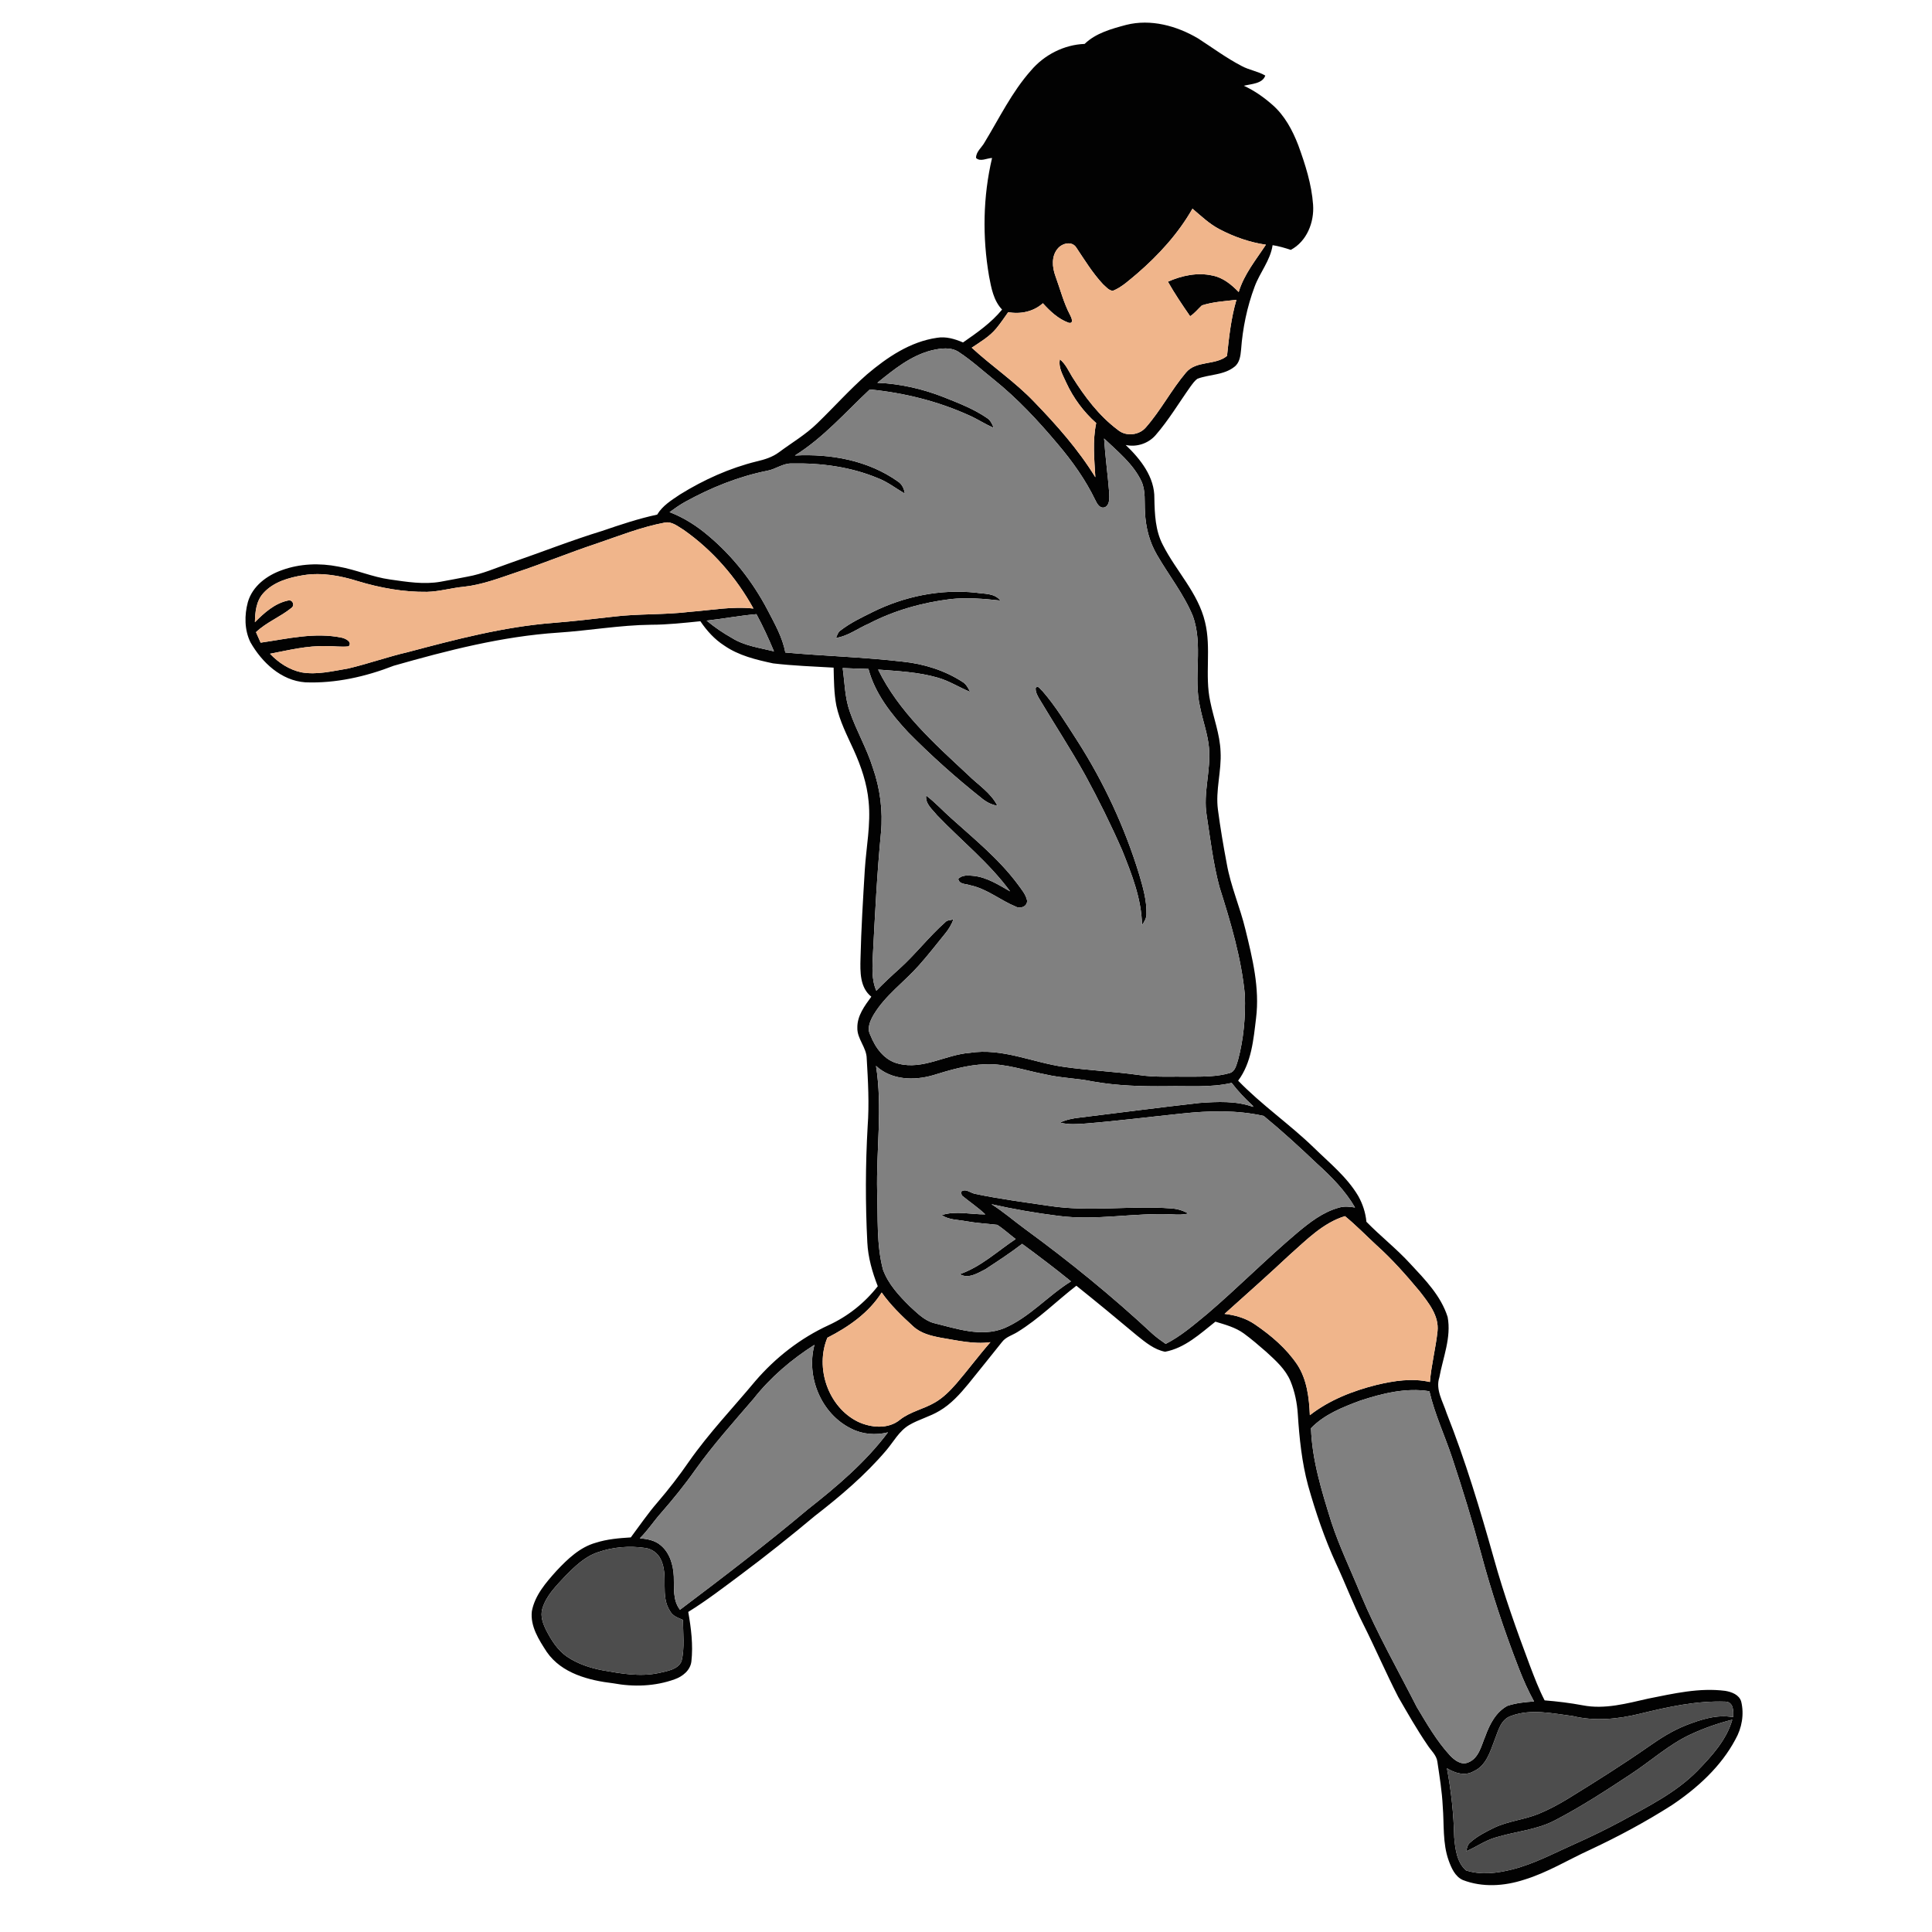 <?xml version="1.0" encoding="UTF-8" ?>
<!DOCTYPE svg PUBLIC "-//W3C//DTD SVG 1.1//EN" "http://www.w3.org/Graphics/SVG/1.1/DTD/svg11.dtd">
<svg width="1000pt" height="1000pt" viewBox="0 0 1000 1000" version="1.1" xmlns="http://www.w3.org/2000/svg">
    <g id="#020202ff">
        <path fill="#020202" opacity="1.00"
            d=" M 582.92 12.88 C 595.63 9.69 609.03 13.35 620.07 19.86 C 627.58 24.69 634.78 30.06 642.73 34.19 C 646.61 36.28 651.10 36.89 654.91 39.11 C 653.49 43.38 647.57 43.43 643.81 44.39 C 649.24 46.88 654.16 50.35 658.64 54.29 C 664.94 59.81 668.99 67.40 671.97 75.12 C 675.59 85.07 678.89 95.31 679.65 105.94 C 680.32 115.02 676.43 124.91 668.11 129.34 C 665.03 128.31 661.91 127.40 658.70 126.90 C 657.53 134.83 652.08 141.05 649.38 148.41 C 645.47 158.86 643.19 169.91 642.38 181.03 C 642.08 184.20 641.65 187.80 638.91 189.87 C 633.50 194.18 626.12 193.73 619.88 196.00 C 618.33 197.03 617.29 198.62 616.19 200.08 C 610.22 208.49 604.93 217.42 598.15 225.22 C 594.37 229.58 588.30 231.56 582.66 230.32 C 590.27 237.59 597.70 246.91 597.50 257.99 C 597.66 266.14 598.01 274.65 601.88 282.03 C 608.71 295.57 620.17 306.88 623.73 321.99 C 627.05 335.49 623.48 349.52 626.41 363.06 C 628.14 371.71 631.42 380.08 631.76 388.97 C 632.35 399.06 629.05 409.01 630.40 419.09 C 631.63 428.43 633.21 437.73 634.96 446.99 C 637.00 458.68 641.87 469.61 644.63 481.12 C 648.29 496.06 652.07 511.45 650.14 526.94 C 648.80 538.07 647.81 550.06 640.86 559.35 C 653.00 571.90 667.48 581.84 680.00 593.98 C 688.09 601.90 697.18 609.17 703.02 619.04 C 705.32 623.14 706.82 627.69 707.25 632.39 C 714.55 639.87 722.83 646.32 729.90 654.05 C 737.54 662.26 745.85 670.72 749.29 681.67 C 751.29 692.26 746.89 702.61 745.01 712.91 C 742.90 719.31 746.86 725.44 748.75 731.38 C 758.48 755.94 766.08 781.27 773.23 806.68 C 778.46 825.50 785.04 843.91 791.90 862.19 C 794.21 868.25 796.51 874.33 799.49 880.11 C 806.11 880.64 812.71 881.45 819.25 882.67 C 830.63 884.89 842.05 881.69 853.10 879.20 C 866.21 876.60 879.56 873.44 893.01 875.19 C 896.30 875.74 900.19 877.17 901.24 880.72 C 902.85 887.31 901.59 894.44 898.25 900.31 C 890.75 914.43 878.53 925.50 865.39 934.32 C 851.89 942.93 837.75 950.53 823.26 957.32 C 811.78 962.54 800.95 969.28 788.81 972.96 C 778.60 976.27 767.26 977.03 757.12 973.08 C 753.11 971.26 751.23 966.86 749.82 962.97 C 746.61 953.98 747.53 944.31 746.76 934.96 C 746.39 927.22 745.11 919.56 743.99 911.91 C 743.56 908.40 740.62 906.05 738.85 903.21 C 733.37 895.20 728.57 886.74 723.73 878.35 C 717.33 865.87 711.80 852.97 705.51 840.44 C 700.38 830.30 696.38 819.66 691.58 809.37 C 685.57 796.31 680.96 782.66 677.05 768.84 C 673.81 756.80 672.54 744.35 671.74 731.95 C 671.37 726.15 670.19 720.37 668.00 714.98 C 665.43 708.73 660.25 704.16 655.39 699.70 C 651.62 696.42 647.84 693.15 643.82 690.21 C 639.46 687.03 634.17 685.64 629.09 684.09 C 621.19 690.35 613.30 697.75 603.05 699.66 C 597.46 698.59 592.92 694.80 588.59 691.34 C 578.19 682.61 567.71 673.98 557.12 665.49 C 546.88 673.41 537.67 682.70 526.58 689.49 C 523.93 691.14 520.65 691.99 518.69 694.56 C 512.86 701.78 507.13 709.07 501.26 716.26 C 496.90 721.54 492.23 726.78 486.24 730.27 C 481.28 733.27 475.56 734.66 470.58 737.60 C 465.37 740.68 462.52 746.24 458.71 750.72 C 447.82 763.53 434.94 774.44 421.69 784.71 C 409.31 795.06 396.70 805.15 383.76 814.80 C 374.74 821.52 365.81 828.40 356.24 834.33 C 357.72 842.78 358.82 851.44 357.86 860.01 C 357.29 864.59 353.29 867.77 349.17 869.21 C 339.06 872.86 328.01 873.23 317.49 871.28 C 304.79 869.79 290.70 866.17 283.01 855.05 C 278.95 848.80 274.38 841.75 275.29 833.96 C 276.85 825.67 282.63 819.08 288.10 813.00 C 293.79 806.94 300.17 800.81 308.39 798.52 C 314.25 796.65 320.41 796.13 326.50 795.76 C 331.10 789.62 335.41 783.25 340.45 777.47 C 346.18 770.79 351.57 763.82 356.56 756.57 C 366.89 741.79 379.38 728.74 390.89 714.91 C 401.36 702.71 414.29 692.62 428.92 685.90 C 438.87 681.32 447.59 674.38 454.33 665.74 C 451.49 658.46 449.30 650.88 448.92 643.04 C 447.90 623.04 447.94 603.00 449.09 583.01 C 449.96 571.32 449.30 559.59 448.61 547.91 C 448.56 542.14 443.60 537.77 443.76 531.98 C 443.64 525.80 447.52 520.63 450.99 515.89 C 445.01 511.11 445.21 502.95 445.40 496.01 C 445.75 480.72 446.70 465.46 447.62 450.19 C 448.36 438.43 450.78 426.70 449.60 414.89 C 448.77 405.58 445.71 396.63 441.87 388.16 C 438.47 380.70 434.64 373.31 432.90 365.24 C 431.66 358.76 431.64 352.13 431.48 345.57 C 421.05 344.96 410.57 344.60 400.19 343.37 C 391.40 341.49 382.34 339.34 374.85 334.13 C 369.85 330.93 365.81 326.44 362.51 321.55 C 354.03 322.41 345.54 323.35 337.01 323.37 C 320.88 323.55 304.95 326.40 288.88 327.46 C 259.91 329.37 231.66 336.65 203.84 344.57 C 189.31 350.23 173.69 353.79 158.02 353.17 C 145.50 352.28 135.56 342.86 129.62 332.43 C 126.48 326.03 126.47 318.39 128.30 311.62 C 130.69 303.35 138.17 297.80 145.99 295.08 C 155.27 291.71 165.45 291.36 175.09 293.26 C 184.21 294.83 192.76 298.70 201.95 299.95 C 210.57 301.17 219.38 302.64 228.06 301.10 C 232.71 300.31 237.32 299.33 241.95 298.47 C 249.65 297.13 256.82 293.89 264.17 291.37 C 280.03 285.91 295.64 279.72 311.69 274.80 C 321.06 271.59 330.47 268.44 340.16 266.36 C 342.91 261.73 347.62 258.86 351.98 255.93 C 364.28 248.30 377.66 242.27 391.74 238.80 C 395.78 237.87 399.82 236.61 403.18 234.10 C 409.85 229.14 417.10 224.92 423.06 219.06 C 431.69 210.71 439.71 201.71 448.75 193.78 C 459.20 184.93 471.15 176.82 485.00 174.84 C 489.63 174.05 494.24 175.44 498.46 177.25 C 505.69 172.22 513.05 167.12 518.67 160.24 C 514.23 155.56 513.07 149.01 511.92 142.91 C 508.45 122.69 508.78 101.77 513.49 81.78 C 510.85 81.82 507.36 83.94 505.20 81.75 C 505.14 78.49 508.23 76.33 509.66 73.63 C 517.30 61.06 523.77 47.59 533.62 36.51 C 540.46 28.41 550.76 23.12 561.40 22.73 C 567.23 17.10 575.30 14.93 582.92 12.88 M 617.22 108.01 C 609.88 120.89 599.75 131.97 588.58 141.62 C 584.63 144.87 580.85 148.55 576.05 150.52 C 573.87 150.40 572.43 148.40 570.89 147.09 C 565.50 141.31 561.37 134.52 556.99 127.98 C 554.73 124.64 549.77 125.91 547.53 128.61 C 544.12 132.52 544.59 138.28 546.27 142.85 C 548.75 149.59 550.48 156.63 553.85 163.01 C 554.61 164.35 555.97 167.73 553.13 167.05 C 547.77 165.11 543.54 161.11 539.79 156.96 C 534.99 161.32 528.14 162.73 521.85 161.57 C 519.89 164.36 517.96 167.19 515.80 169.83 C 512.33 174.12 507.49 176.94 502.96 179.97 C 513.41 189.60 525.31 197.58 535.16 207.87 C 546.85 219.96 558.13 232.64 566.95 247.02 C 566.42 237.69 565.44 228.21 567.39 218.98 C 560.86 213.17 555.57 206.03 551.91 198.09 C 550.22 194.27 547.72 190.35 548.59 185.99 C 551.53 188.37 553.04 191.88 554.95 195.03 C 561.39 205.26 568.76 215.15 578.52 222.45 C 582.66 226.07 589.64 225.36 593.15 221.16 C 600.88 212.35 606.28 201.80 613.84 192.86 C 619.12 186.47 629.10 189.23 635.10 184.22 C 636.14 174.46 637.19 164.64 639.98 155.18 C 633.98 155.90 627.85 156.20 622.08 158.08 C 620.06 159.95 618.35 162.17 616.01 163.68 C 611.97 157.85 608.00 151.97 604.51 145.80 C 611.70 142.62 619.83 140.86 627.63 142.64 C 633.05 143.69 637.41 147.30 641.15 151.16 C 643.91 141.97 650.06 134.54 655.23 126.66 C 646.85 125.44 638.75 122.60 631.26 118.67 C 625.99 115.95 621.70 111.80 617.22 108.01 M 454.11 198.13 C 465.87 198.61 477.46 201.24 488.40 205.54 C 496.06 208.61 503.90 211.58 510.74 216.28 C 512.64 217.41 513.54 219.45 514.32 221.41 C 510.03 219.66 506.18 217.02 501.95 215.14 C 485.65 207.69 468.02 203.32 450.21 201.58 C 437.63 213.34 426.19 226.58 411.44 235.77 C 429.97 234.79 449.37 238.28 464.73 249.21 C 466.92 250.60 467.98 253.00 468.35 255.50 C 463.71 252.80 459.44 249.43 454.38 247.49 C 440.41 241.65 425.06 239.60 409.99 239.89 C 405.35 239.68 401.61 242.83 397.20 243.65 C 382.26 246.62 367.99 252.40 354.68 259.73 C 351.84 261.30 349.20 263.18 346.58 265.08 C 353.95 267.91 360.68 272.18 366.67 277.31 C 379.31 287.90 389.63 301.14 397.29 315.72 C 400.94 322.78 405.03 329.82 406.47 337.74 C 426.68 339.57 447.01 340.11 467.17 342.46 C 478.07 343.58 488.83 346.92 498.07 352.87 C 500.05 354.03 501.15 356.07 502.10 358.09 C 496.45 355.80 491.27 352.39 485.35 350.75 C 475.34 347.83 464.84 347.40 454.51 346.57 C 465.13 368.32 483.52 384.75 500.95 400.99 C 506.18 406.21 512.86 410.26 516.25 417.05 C 513.16 416.54 510.39 415.07 508.01 413.07 C 494.68 402.48 481.95 391.10 470.00 378.97 C 461.23 369.53 452.86 358.92 449.51 346.24 C 445.06 346.16 440.61 345.95 436.17 345.78 C 437.23 353.31 437.27 361.07 439.84 368.31 C 443.24 378.22 448.64 387.32 451.76 397.34 C 455.54 408.11 457.06 419.66 455.99 431.04 C 453.96 451.98 452.92 473.00 451.82 494.01 C 451.58 500.30 450.97 506.88 453.59 512.81 C 457.40 508.86 461.42 505.12 465.51 501.46 C 473.92 493.88 480.83 484.79 489.31 477.29 C 490.39 476.09 492.08 476.37 493.48 475.87 C 492.53 478.56 491.02 481.02 489.21 483.22 C 484.73 488.72 480.39 494.35 475.66 499.65 C 468.02 508.31 458.25 515.13 452.23 525.17 C 450.46 528.23 448.61 532.14 450.42 535.60 C 453.04 542.29 457.72 548.89 465.13 550.58 C 477.81 553.81 489.51 545.87 501.96 544.95 C 518.84 542.28 534.67 550.06 551.10 552.28 C 563.73 554.05 576.51 554.61 589.16 556.38 C 598.05 557.77 607.05 557.10 616.01 557.29 C 622.88 557.26 629.90 557.33 636.56 555.40 C 639.42 554.51 639.92 551.19 640.78 548.74 C 643.72 537.80 644.72 526.34 644.35 515.04 C 642.54 495.86 636.96 477.30 631.17 459.01 C 627.95 446.90 626.47 434.41 624.57 422.05 C 622.64 410.34 626.84 398.77 625.78 387.05 C 625.13 379.86 622.54 373.06 621.16 366.02 C 617.51 350.47 622.93 334.06 617.41 318.82 C 612.70 307.44 604.93 297.73 598.82 287.13 C 594.89 280.43 592.96 272.72 592.64 264.99 C 592.31 259.71 593.07 254.14 590.83 249.16 C 586.56 240.08 578.55 233.76 571.48 226.97 C 572.08 236.36 573.39 245.68 574.12 255.05 C 574.13 257.59 574.63 261.02 572.00 262.51 C 569.42 263.49 567.90 260.89 566.99 258.96 C 561.87 248.31 554.95 238.63 547.32 229.65 C 537.31 217.74 526.63 206.28 514.47 196.51 C 508.53 191.74 502.88 186.58 496.52 182.39 C 492.29 179.39 486.81 180.28 482.10 181.37 C 471.34 184.12 462.58 191.31 454.11 198.13 M 308.46 281.46 C 294.60 286.05 281.11 291.66 267.25 296.26 C 258.37 299.25 249.51 302.68 240.13 303.69 C 233.70 304.28 227.45 306.19 220.98 306.34 C 208.87 306.50 196.83 304.31 185.26 300.82 C 176.23 297.97 166.64 296.20 157.19 297.69 C 149.60 298.90 141.49 301.17 136.22 307.11 C 132.57 311.19 132.05 316.82 131.94 322.04 C 136.73 317.23 142.18 312.30 149.00 310.85 C 151.42 310.12 152.80 313.31 150.80 314.69 C 145.06 319.35 137.91 322.05 132.50 327.21 C 133.27 329.03 134.09 330.84 134.91 332.64 C 148.79 330.64 162.98 327.13 176.99 330.09 C 178.89 330.53 182.47 332.27 180.47 334.55 C 176.66 335.00 172.83 334.36 169.01 334.43 C 159.11 334.10 149.42 336.53 139.76 338.38 C 144.15 343.02 149.72 346.69 156.04 348.01 C 164.07 349.41 172.11 347.36 180.01 346.06 C 190.48 343.61 200.63 339.96 211.11 337.53 C 235.74 331.00 260.56 324.44 286.06 322.44 C 296.57 321.59 307.05 320.40 317.52 319.18 C 330.62 317.59 343.87 318.30 356.96 316.69 C 367.95 315.88 378.94 313.74 389.98 314.98 C 381.17 298.93 368.81 284.74 353.79 274.22 C 350.85 272.47 347.78 269.77 344.11 270.49 C 331.84 272.78 320.23 277.46 308.46 281.46 M 365.76 321.23 C 369.81 324.61 374.17 327.60 378.78 330.18 C 385.35 334.33 393.21 335.29 400.61 337.14 C 397.87 330.59 394.92 324.13 391.53 317.89 C 382.89 318.63 374.37 320.27 365.76 321.23 M 482.85 556.57 C 472.99 559.42 461.29 559.04 453.43 551.69 C 456.86 573.31 453.50 595.17 454.01 616.91 C 454.48 630.32 453.59 644.01 457.02 657.12 C 459.72 664.60 465.31 670.61 470.87 676.12 C 474.60 679.49 478.28 683.40 483.28 684.80 C 495.00 687.65 507.78 692.23 519.62 687.54 C 532.82 681.95 542.33 670.70 554.35 663.24 C 546.11 656.52 537.62 650.12 529.06 643.82 C 522.94 648.52 516.46 652.76 509.99 656.99 C 506.08 658.98 501.11 662.15 496.82 659.49 C 507.73 655.71 516.25 647.62 525.72 641.33 C 522.49 638.93 519.55 636.12 516.14 633.97 C 510.75 633.35 505.31 633.06 499.96 632.09 C 495.73 631.29 491.12 631.44 487.43 628.93 C 494.73 626.56 502.50 628.63 509.99 628.56 C 506.22 624.97 501.87 622.09 497.86 618.79 C 497.73 618.33 497.47 617.42 497.34 616.96 C 499.69 614.75 502.47 617.68 505.02 618.01 C 517.64 620.64 530.44 622.30 543.20 624.17 C 564.06 627.39 585.19 623.90 606.15 625.47 C 609.30 625.65 612.36 626.55 615.10 628.14 C 612.44 628.75 609.70 628.77 607.00 628.58 C 587.30 627.55 567.61 631.91 547.95 629.35 C 536.27 627.88 524.65 625.90 513.17 623.29 C 519.36 627.16 524.85 632.00 530.74 636.28 C 553.67 653.04 575.75 671.02 596.53 690.39 C 598.67 692.30 601.00 693.97 603.36 695.60 C 611.35 691.55 618.12 685.59 625.01 679.95 C 640.79 666.46 655.40 651.66 671.26 638.25 C 677.76 632.81 684.67 627.36 692.99 625.09 C 695.72 624.23 698.58 624.57 701.36 625.00 C 696.28 616.27 689.14 609.04 681.71 602.32 C 672.75 593.81 663.64 585.45 654.10 577.61 C 640.34 574.52 625.96 574.86 611.98 576.35 C 595.36 578.06 578.78 580.17 562.12 581.52 C 557.64 581.87 553.07 582.21 548.68 581.05 C 551.87 579.55 555.34 578.83 558.84 578.46 C 579.55 575.95 600.23 573.18 620.96 570.88 C 630.15 570.23 639.85 569.74 648.61 572.92 C 648.58 572.78 648.52 572.50 648.49 572.36 C 644.50 568.73 640.78 564.79 637.51 560.51 C 626.51 563.04 615.18 562.00 604.01 562.23 C 591.13 562.37 578.21 562.02 565.50 559.76 C 557.42 558.07 549.10 558.00 541.05 556.09 C 530.73 554.18 520.60 550.40 509.97 550.86 C 500.66 551.18 491.68 553.85 482.85 556.57 M 667.52 649.50 C 656.46 659.88 645.11 669.93 633.82 680.06 C 639.37 680.69 644.89 682.30 649.52 685.49 C 657.91 691.20 665.83 697.93 671.52 706.42 C 676.51 714.12 677.60 723.54 677.98 732.50 C 688.05 724.65 700.19 719.91 712.48 716.83 C 721.48 714.68 730.96 713.21 740.12 715.32 C 740.83 706.48 743.12 697.87 744.06 689.08 C 744.91 680.98 739.39 674.30 734.76 668.31 C 727.79 659.96 720.56 651.75 712.44 644.49 C 707.03 639.46 701.86 634.16 696.15 629.47 C 684.71 632.98 676.25 641.80 667.52 649.50 M 456.36 669.00 C 449.68 679.55 439.21 686.81 428.26 692.40 C 421.74 708.03 428.69 728.31 444.04 735.87 C 450.79 739.05 459.81 739.89 465.87 734.81 C 471.23 730.62 478.12 729.34 483.91 725.93 C 488.26 723.42 491.81 719.79 495.09 716.03 C 501.09 709.05 506.56 701.64 512.64 694.72 C 504.04 695.89 495.54 693.80 487.11 692.43 C 481.92 691.46 476.48 690.15 472.54 686.40 C 466.68 681.07 460.93 675.50 456.36 669.00 M 390.06 724.00 C 379.69 736.04 369.08 747.90 359.84 760.84 C 354.38 768.61 348.38 775.98 342.14 783.13 C 338.35 787.37 335.27 792.21 331.19 796.19 C 334.97 796.57 339.01 797.25 341.98 799.84 C 346.71 803.75 348.49 810.07 348.76 815.99 C 349.00 821.82 348.11 828.27 351.96 833.21 C 374.37 816.33 396.67 799.27 418.15 781.22 C 433.22 769.37 448.06 756.80 459.61 741.38 C 453.27 742.98 446.41 742.46 440.57 739.44 C 425.05 731.86 417.11 712.58 421.56 696.08 C 409.67 703.63 398.78 712.91 390.06 724.00 M 704.08 724.96 C 694.95 728.34 685.45 732.10 678.57 739.24 C 679.13 755.88 684.17 771.93 689.07 787.72 C 693.30 800.65 699.27 812.88 704.38 825.46 C 712.74 845.44 723.50 864.25 733.31 883.52 C 738.50 892.17 743.57 901.04 750.43 908.51 C 752.78 911.04 756.29 913.78 759.93 912.24 C 765.52 910.03 766.70 903.56 768.81 898.63 C 771.03 892.50 774.25 886.19 780.20 882.95 C 784.65 881.47 789.35 880.98 794.02 880.68 C 791.00 875.20 788.45 869.48 786.20 863.65 C 778.54 843.93 771.87 823.83 766.42 803.39 C 761.99 786.97 757.00 770.72 751.65 754.59 C 747.83 743.06 742.59 731.96 739.85 720.11 C 727.75 718.15 715.52 721.21 704.08 724.96 M 309.35 803.48 C 302.68 805.73 297.52 810.78 292.67 815.68 C 287.99 820.75 282.70 825.83 280.72 832.65 C 279.54 836.56 281.07 840.58 282.84 844.06 C 285.46 849.13 288.68 854.16 293.46 857.47 C 298.97 861.19 305.40 863.33 311.91 864.55 C 321.50 866.26 331.39 868.02 341.08 865.93 C 345.25 864.92 350.82 864.27 352.77 859.85 C 354.45 852.86 353.55 845.56 353.48 838.45 C 351.05 837.40 348.25 836.53 346.91 834.05 C 341.44 825.95 346.28 815.43 341.93 806.95 C 340.42 803.87 337.38 801.68 333.98 801.23 C 325.76 799.99 317.21 800.73 309.35 803.48 M 848.97 887.00 C 837.59 889.80 825.57 891.03 814.06 888.23 C 803.60 886.88 792.41 884.34 782.20 888.14 C 776.75 889.89 775.48 895.92 773.62 900.60 C 771.31 906.67 769.24 913.96 762.73 916.82 C 758.26 919.42 753.02 917.76 748.94 915.25 C 751.15 927.03 752.43 938.98 752.70 950.96 C 753.22 956.94 754.03 963.92 758.79 968.11 C 766.57 970.63 775.04 969.57 782.83 967.58 C 794.23 964.69 804.63 959.05 815.31 954.32 C 823.48 950.68 831.52 946.74 839.41 942.52 C 853.10 934.93 867.47 927.89 878.58 916.58 C 886.01 908.90 893.64 900.64 896.63 890.11 C 889.16 891.99 881.85 894.54 874.87 897.81 C 863.68 903.05 854.48 911.50 844.22 918.22 C 831.46 926.65 818.60 935.03 805.03 942.10 C 795.41 947.22 784.37 947.92 774.11 951.08 C 768.65 952.63 764.03 956.07 758.82 958.23 C 759.36 956.72 759.47 954.90 760.79 953.82 C 764.36 950.53 768.76 948.30 773.08 946.16 C 780.56 942.51 789.05 941.91 796.69 938.71 C 801.96 936.54 806.97 933.80 811.83 930.84 C 825.99 922.11 840.08 913.27 853.71 903.74 C 859.70 899.52 865.99 895.62 872.83 892.92 C 880.51 889.96 888.74 887.26 897.07 888.80 C 897.32 885.63 897.29 880.85 892.98 880.76 C 878.07 880.25 863.38 883.48 848.97 887.00 Z" />
        <path fill="#020202" opacity="1.00"
            d=" M 451.72 316.76 C 468.16 308.61 486.87 304.81 505.17 306.78 C 509.46 307.45 514.84 306.96 517.77 310.84 C 509.19 309.91 500.53 309.16 491.92 310.10 C 477.27 311.92 462.84 315.96 449.71 322.79 C 444.02 325.22 438.94 329.25 432.70 330.20 C 433.35 328.77 433.75 327.08 435.20 326.21 C 440.25 322.32 446.04 319.58 451.72 316.76 Z" />
        <path fill="#020202" opacity="1.00"
            d=" M 536.08 355.97 C 537.52 354.60 538.44 356.87 539.45 357.55 C 546.40 365.50 551.88 374.58 557.60 383.42 C 571.35 404.89 582.18 428.22 589.64 452.60 C 591.59 459.22 593.56 466.00 593.41 472.97 C 593.53 475.19 592.24 477.09 591.11 478.88 C 590.88 465.31 585.81 452.51 580.83 440.10 C 575.05 426.89 568.65 413.94 561.75 401.28 C 554.20 387.67 545.64 374.66 537.69 361.29 C 536.76 359.66 535.88 357.89 536.08 355.97 Z" />
        <path fill="#020202" opacity="1.00"
            d=" M 485.00 421.96 C 482.59 418.96 478.82 416.07 479.38 411.77 C 484.07 415.32 488.02 419.69 492.42 423.58 C 504.34 434.32 516.96 444.55 526.64 457.49 C 528.53 460.16 530.89 462.73 531.60 466.02 C 531.93 469.17 528.17 470.59 525.74 469.26 C 517.67 465.93 510.73 459.95 502.01 458.17 C 499.85 457.38 496.45 457.82 496.00 454.91 C 498.08 452.70 501.33 453.11 504.05 453.36 C 510.97 454.14 516.92 458.03 522.84 461.37 C 512.02 446.59 497.58 435.12 485.00 421.96 Z" />
    </g>
    <g id="#f0b58bff">
        <path fill="#f0b58b" opacity="1.00"
            d=" M 617.22 108.01 C 621.70 111.80 625.99 115.95 631.26 118.67 C 638.75 122.60 646.85 125.44 655.23 126.66 C 650.06 134.54 643.91 141.97 641.15 151.16 C 637.41 147.30 633.05 143.69 627.63 142.64 C 619.83 140.86 611.70 142.62 604.51 145.80 C 608.00 151.97 611.97 157.85 616.01 163.68 C 618.35 162.17 620.06 159.95 622.08 158.08 C 627.85 156.20 633.98 155.90 639.98 155.18 C 637.19 164.64 636.14 174.46 635.10 184.22 C 629.10 189.23 619.12 186.47 613.84 192.86 C 606.28 201.80 600.88 212.35 593.15 221.16 C 589.64 225.36 582.66 226.07 578.52 222.45 C 568.76 215.15 561.39 205.26 554.95 195.03 C 553.04 191.88 551.53 188.37 548.59 185.99 C 547.72 190.35 550.22 194.27 551.91 198.09 C 555.57 206.03 560.86 213.17 567.39 218.98 C 565.44 228.21 566.42 237.69 566.95 247.02 C 558.13 232.64 546.85 219.96 535.16 207.87 C 525.31 197.58 513.41 189.60 502.96 179.97 C 507.49 176.94 512.33 174.12 515.80 169.83 C 517.96 167.19 519.89 164.36 521.85 161.57 C 528.14 162.73 534.99 161.32 539.79 156.96 C 543.54 161.11 547.77 165.11 553.13 167.05 C 555.97 167.73 554.61 164.35 553.85 163.01 C 550.48 156.63 548.75 149.59 546.27 142.85 C 544.59 138.28 544.12 132.52 547.53 128.61 C 549.77 125.91 554.73 124.64 556.99 127.98 C 561.37 134.52 565.50 141.31 570.89 147.09 C 572.43 148.40 573.87 150.40 576.05 150.52 C 580.85 148.55 584.63 144.87 588.58 141.62 C 599.75 131.97 609.88 120.89 617.22 108.01 Z" />
        <path fill="#f0b58b" opacity="1.00"
            d=" M 308.46 281.46 C 320.23 277.46 331.84 272.78 344.11 270.49 C 347.78 269.77 350.85 272.47 353.79 274.22 C 368.81 284.74 381.17 298.93 389.98 314.98 C 378.94 313.74 367.95 315.88 356.96 316.69 C 343.87 318.30 330.62 317.59 317.52 319.18 C 307.05 320.40 296.57 321.59 286.06 322.44 C 260.56 324.44 235.74 331.00 211.11 337.53 C 200.63 339.96 190.48 343.61 180.01 346.06 C 172.11 347.36 164.07 349.41 156.04 348.01 C 149.72 346.69 144.15 343.02 139.76 338.38 C 149.42 336.53 159.11 334.10 169.01 334.43 C 172.83 334.36 176.66 335.00 180.47 334.55 C 182.47 332.27 178.89 330.53 176.99 330.09 C 162.98 327.13 148.79 330.64 134.91 332.64 C 134.09 330.84 133.27 329.03 132.50 327.21 C 137.91 322.05 145.06 319.35 150.80 314.69 C 152.80 313.31 151.42 310.12 149.00 310.85 C 142.18 312.30 136.73 317.23 131.94 322.04 C 132.05 316.82 132.57 311.19 136.22 307.11 C 141.49 301.17 149.60 298.90 157.19 297.69 C 166.64 296.20 176.23 297.97 185.26 300.82 C 196.83 304.31 208.87 306.50 220.98 306.34 C 227.45 306.19 233.70 304.28 240.13 303.69 C 249.51 302.68 258.37 299.25 267.25 296.26 C 281.11 291.66 294.60 286.05 308.46 281.46 Z" />
        <path fill="#f0b58b" opacity="1.00"
            d=" M 667.52 649.50 C 676.25 641.80 684.71 632.98 696.15 629.47 C 701.86 634.16 707.03 639.46 712.44 644.49 C 720.56 651.75 727.79 659.96 734.76 668.31 C 739.39 674.30 744.91 680.98 744.06 689.08 C 743.12 697.87 740.83 706.48 740.12 715.32 C 730.96 713.21 721.48 714.68 712.48 716.83 C 700.19 719.91 688.05 724.65 677.98 732.50 C 677.60 723.54 676.51 714.12 671.52 706.42 C 665.83 697.93 657.91 691.20 649.52 685.49 C 644.89 682.30 639.37 680.69 633.82 680.06 C 645.11 669.93 656.46 659.88 667.52 649.50 Z" />
        <path fill="#f0b58b" opacity="1.00"
            d=" M 456.36 669.00 C 460.93 675.50 466.68 681.07 472.54 686.40 C 476.48 690.15 481.92 691.46 487.11 692.43 C 495.54 693.80 504.04 695.89 512.64 694.72 C 506.56 701.64 501.09 709.05 495.09 716.03 C 491.81 719.79 488.26 723.42 483.91 725.93 C 478.12 729.34 471.23 730.62 465.87 734.81 C 459.81 739.89 450.79 739.05 444.04 735.87 C 428.69 728.31 421.74 708.03 428.26 692.40 C 439.21 686.81 449.68 679.55 456.36 669.00 Z" />
    </g>
    <g id="#f11b27ff">
        <path fill="grey" opacity="1.00"
            d=" M 454.11 198.13 C 462.58 191.31 471.34 184.12 482.10 181.37 C 486.81 180.28 492.29 179.39 496.52 182.39 C 502.88 186.58 508.53 191.74 514.47 196.51 C 526.63 206.28 537.31 217.74 547.32 229.65 C 554.95 238.63 561.87 248.31 566.99 258.96 C 567.90 260.89 569.42 263.49 572.00 262.51 C 574.63 261.02 574.13 257.59 574.12 255.05 C 573.39 245.68 572.08 236.36 571.48 226.97 C 578.55 233.76 586.56 240.08 590.83 249.16 C 593.07 254.14 592.31 259.71 592.64 264.99 C 592.96 272.72 594.89 280.43 598.82 287.13 C 604.93 297.73 612.70 307.44 617.41 318.82 C 622.93 334.06 617.51 350.47 621.16 366.02 C 622.54 373.06 625.13 379.86 625.78 387.05 C 626.84 398.77 622.64 410.34 624.57 422.05 C 626.47 434.41 627.95 446.90 631.17 459.01 C 636.96 477.30 642.54 495.86 644.35 515.04 C 644.72 526.34 643.72 537.80 640.78 548.74 C 639.92 551.19 639.42 554.51 636.56 555.40 C 629.90 557.33 622.88 557.26 616.01 557.29 C 607.05 557.10 598.05 557.77 589.16 556.38 C 576.51 554.61 563.73 554.05 551.10 552.28 C 534.67 550.06 518.84 542.28 501.96 544.95 C 489.51 545.87 477.81 553.81 465.13 550.58 C 457.72 548.89 453.04 542.29 450.42 535.60 C 448.61 532.14 450.46 528.23 452.23 525.17 C 458.25 515.13 468.02 508.31 475.66 499.65 C 480.39 494.35 484.73 488.72 489.21 483.22 C 491.02 481.02 492.53 478.56 493.48 475.87 C 492.08 476.37 490.39 476.09 489.31 477.29 C 480.83 484.79 473.92 493.88 465.51 501.46 C 461.42 505.12 457.40 508.86 453.59 512.81 C 450.97 506.88 451.58 500.30 451.82 494.01 C 452.92 473.00 453.96 451.98 455.99 431.04 C 457.06 419.66 455.54 408.11 451.76 397.34 C 448.64 387.32 443.24 378.22 439.84 368.31 C 437.27 361.07 437.23 353.31 436.17 345.78 C 440.61 345.95 445.06 346.16 449.51 346.24 C 452.86 358.92 461.23 369.53 470.00 378.97 C 481.95 391.10 494.68 402.48 508.01 413.07 C 510.39 415.07 513.16 416.54 516.25 417.05 C 512.86 410.26 506.18 406.21 500.95 400.99 C 483.52 384.75 465.13 368.32 454.51 346.57 C 464.84 347.40 475.34 347.83 485.35 350.75 C 491.27 352.39 496.45 355.80 502.10 358.09 C 501.15 356.07 500.05 354.03 498.07 352.87 C 488.83 346.92 478.07 343.58 467.17 342.46 C 447.01 340.11 426.68 339.57 406.47 337.74 C 405.03 329.82 400.94 322.78 397.29 315.72 C 389.63 301.14 379.31 287.90 366.67 277.31 C 360.68 272.18 353.95 267.91 346.58 265.08 C 349.20 263.18 351.84 261.30 354.68 259.73 C 367.99 252.40 382.26 246.62 397.20 243.65 C 401.61 242.83 405.35 239.68 409.99 239.89 C 425.06 239.60 440.41 241.65 454.38 247.49 C 459.44 249.43 463.71 252.80 468.35 255.50 C 467.98 253.00 466.92 250.60 464.73 249.21 C 449.37 238.28 429.97 234.79 411.44 235.77 C 426.19 226.58 437.63 213.34 450.21 201.58 C 468.02 203.32 485.65 207.69 501.95 215.14 C 506.18 217.02 510.03 219.66 514.32 221.41 C 513.54 219.45 512.64 217.41 510.74 216.28 C 503.90 211.58 496.06 208.61 488.40 205.54 C 477.46 201.24 465.87 198.61 454.11 198.13 M 451.72 316.76 C 446.04 319.58 440.25 322.32 435.20 326.21 C 433.75 327.08 433.35 328.77 432.70 330.20 C 438.94 329.25 444.02 325.22 449.71 322.79 C 462.84 315.96 477.27 311.92 491.92 310.10 C 500.53 309.16 509.19 309.91 517.77 310.84 C 514.84 306.96 509.46 307.45 505.17 306.78 C 486.87 304.81 468.16 308.61 451.72 316.76 M 536.08 355.97 C 535.88 357.89 536.76 359.66 537.69 361.29 C 545.64 374.66 554.20 387.67 561.75 401.28 C 568.65 413.94 575.05 426.89 580.83 440.10 C 585.81 452.51 590.88 465.31 591.11 478.88 C 592.24 477.09 593.53 475.19 593.41 472.97 C 593.56 466.00 591.59 459.22 589.64 452.60 C 582.18 428.22 571.35 404.89 557.60 383.42 C 551.88 374.58 546.40 365.50 539.45 357.55 C 538.44 356.87 537.52 354.60 536.08 355.97 M 485.00 421.96 C 497.58 435.12 512.02 446.59 522.84 461.37 C 516.92 458.03 510.97 454.14 504.05 453.36 C 501.33 453.11 498.08 452.70 496.00 454.91 C 496.45 457.82 499.85 457.38 502.01 458.17 C 510.73 459.95 517.67 465.93 525.74 469.26 C 528.17 470.59 531.93 469.17 531.60 466.02 C 530.89 462.73 528.53 460.16 526.64 457.49 C 516.96 444.55 504.34 434.32 492.42 423.58 C 488.02 419.69 484.07 415.32 479.38 411.77 C 478.82 416.07 482.59 418.96 485.00 421.96 Z" />
        <path fill="grey" opacity="1.00"
            d=" M 365.76 321.23 C 374.37 320.27 382.89 318.63 391.53 317.89 C 394.92 324.13 397.87 330.59 400.61 337.14 C 393.21 335.29 385.35 334.33 378.78 330.18 C 374.17 327.60 369.81 324.61 365.76 321.23 Z" />
    </g>
    <g id="#ffffffff">
        <path fill="grey" opacity="1.00"
            d=" M 482.85 556.57 C 491.68 553.85 500.66 551.18 509.97 550.86 C 520.60 550.40 530.73 554.18 541.05 556.09 C 549.10 558.00 557.42 558.07 565.50 559.76 C 578.21 562.02 591.13 562.37 604.01 562.23 C 615.18 562.00 626.51 563.04 637.51 560.51 C 640.78 564.79 644.50 568.73 648.49 572.36 C 648.52 572.50 648.58 572.78 648.61 572.92 C 639.85 569.74 630.15 570.23 620.96 570.88 C 600.23 573.18 579.55 575.95 558.84 578.46 C 555.34 578.83 551.87 579.55 548.68 581.05 C 553.07 582.21 557.64 581.87 562.12 581.52 C 578.78 580.17 595.36 578.06 611.98 576.35 C 625.96 574.86 640.34 574.52 654.10 577.61 C 663.64 585.45 672.75 593.81 681.71 602.32 C 689.14 609.04 696.28 616.27 701.36 625.00 C 698.58 624.57 695.72 624.23 692.99 625.09 C 684.67 627.36 677.76 632.81 671.26 638.25 C 655.40 651.66 640.79 666.46 625.01 679.95 C 618.12 685.59 611.35 691.55 603.36 695.60 C 601.00 693.97 598.67 692.30 596.53 690.39 C 575.75 671.02 553.67 653.04 530.74 636.28 C 524.85 632.00 519.36 627.16 513.17 623.29 C 524.65 625.90 536.27 627.88 547.95 629.35 C 567.61 631.91 587.30 627.55 607.00 628.58 C 609.70 628.77 612.44 628.75 615.10 628.14 C 612.36 626.55 609.30 625.65 606.15 625.47 C 585.19 623.90 564.06 627.39 543.20 624.17 C 530.44 622.30 517.64 620.64 505.02 618.01 C 502.47 617.68 499.69 614.75 497.34 616.96 C 497.47 617.42 497.73 618.33 497.86 618.79 C 501.87 622.09 506.22 624.97 509.99 628.56 C 502.50 628.63 494.73 626.56 487.43 628.93 C 491.12 631.44 495.73 631.29 499.96 632.09 C 505.31 633.06 510.75 633.35 516.14 633.97 C 519.55 636.12 522.49 638.93 525.72 641.33 C 516.25 647.62 507.73 655.71 496.82 659.49 C 501.11 662.15 506.08 658.98 509.99 656.99 C 516.46 652.76 522.94 648.52 529.06 643.82 C 537.62 650.12 546.11 656.52 554.35 663.24 C 542.33 670.70 532.82 681.95 519.62 687.54 C 507.78 692.23 495.00 687.65 483.28 684.80 C 478.28 683.40 474.60 679.49 470.87 676.12 C 465.31 670.61 459.72 664.60 457.02 657.12 C 453.59 644.01 454.48 630.32 454.01 616.91 C 453.50 595.17 456.86 573.31 453.43 551.69 C 461.29 559.04 472.99 559.42 482.85 556.57 Z" />
        <path fill="grey" opacity="1.00"
            d=" M 390.06 724.00 C 398.78 712.91 409.67 703.63 421.56 696.08 C 417.11 712.58 425.05 731.86 440.57 739.44 C 446.41 742.46 453.27 742.98 459.61 741.38 C 448.06 756.80 433.22 769.37 418.15 781.22 C 396.67 799.27 374.37 816.33 351.96 833.21 C 348.11 828.27 349.00 821.82 348.76 815.99 C 348.49 810.07 346.71 803.75 341.98 799.84 C 339.01 797.25 334.97 796.57 331.19 796.19 C 335.27 792.21 338.35 787.37 342.14 783.13 C 348.38 775.98 354.38 768.61 359.84 760.84 C 369.08 747.90 379.69 736.04 390.06 724.00 Z" />
        <path fill="grey" opacity="1.00"
            d=" M 704.08 724.96 C 715.52 721.21 727.75 718.15 739.85 720.11 C 742.59 731.96 747.83 743.06 751.65 754.59 C 757.00 770.72 761.99 786.97 766.42 803.39 C 771.87 823.83 778.54 843.93 786.20 863.65 C 788.45 869.48 791.00 875.20 794.02 880.68 C 789.35 880.98 784.65 881.47 780.20 882.95 C 774.25 886.19 771.03 892.50 768.81 898.63 C 766.70 903.56 765.52 910.03 759.93 912.24 C 756.29 913.78 752.78 911.04 750.43 908.51 C 743.57 901.04 738.50 892.17 733.31 883.52 C 723.50 864.25 712.74 845.44 704.38 825.46 C 699.27 812.88 693.30 800.65 689.07 787.72 C 684.17 771.93 679.13 755.88 678.57 739.24 C 685.45 732.10 694.95 728.34 704.08 724.96 Z" />
    </g>
    <g id="#4d4d4dff">
        <path fill="#4d4d4d" opacity="1.00"
            d=" M 309.35 803.48 C 317.21 800.73 325.76 799.99 333.98 801.23 C 337.38 801.68 340.42 803.87 341.93 806.95 C 346.28 815.43 341.44 825.95 346.91 834.05 C 348.25 836.53 351.05 837.40 353.48 838.45 C 353.55 845.56 354.45 852.86 352.77 859.85 C 350.82 864.27 345.25 864.92 341.08 865.93 C 331.39 868.02 321.50 866.26 311.91 864.55 C 305.40 863.33 298.97 861.19 293.46 857.47 C 288.68 854.16 285.46 849.13 282.84 844.06 C 281.07 840.58 279.54 836.56 280.72 832.65 C 282.70 825.83 287.99 820.75 292.67 815.68 C 297.52 810.78 302.68 805.73 309.35 803.48 Z" />
        <path fill="#4d4d4d" opacity="1.00"
            d=" M 848.97 887.00 C 863.38 883.48 878.07 880.25 892.98 880.76 C 897.29 880.85 897.32 885.63 897.07 888.80 C 888.74 887.26 880.51 889.96 872.83 892.92 C 865.99 895.62 859.70 899.52 853.71 903.74 C 840.08 913.27 825.99 922.11 811.83 930.84 C 806.97 933.80 801.96 936.54 796.69 938.71 C 789.05 941.91 780.56 942.51 773.08 946.16 C 768.76 948.30 764.36 950.53 760.79 953.82 C 759.47 954.90 759.36 956.72 758.82 958.23 C 764.03 956.07 768.65 952.63 774.11 951.08 C 784.37 947.92 795.41 947.22 805.03 942.10 C 818.60 935.03 831.46 926.65 844.22 918.22 C 854.48 911.50 863.68 903.05 874.87 897.81 C 881.85 894.54 889.16 891.99 896.63 890.11 C 893.64 900.64 886.01 908.90 878.58 916.58 C 867.47 927.89 853.10 934.93 839.41 942.52 C 831.52 946.74 823.48 950.68 815.31 954.32 C 804.63 959.05 794.23 964.69 782.83 967.58 C 775.04 969.57 766.57 970.63 758.79 968.11 C 754.03 963.92 753.22 956.94 752.70 950.96 C 752.43 938.98 751.15 927.03 748.94 915.25 C 753.02 917.76 758.26 919.42 762.73 916.82 C 769.24 913.96 771.31 906.67 773.62 900.60 C 775.48 895.92 776.75 889.89 782.20 888.14 C 792.41 884.34 803.60 886.88 814.06 888.23 C 825.57 891.03 837.59 889.80 848.97 887.00 Z" />
    </g>
</svg>